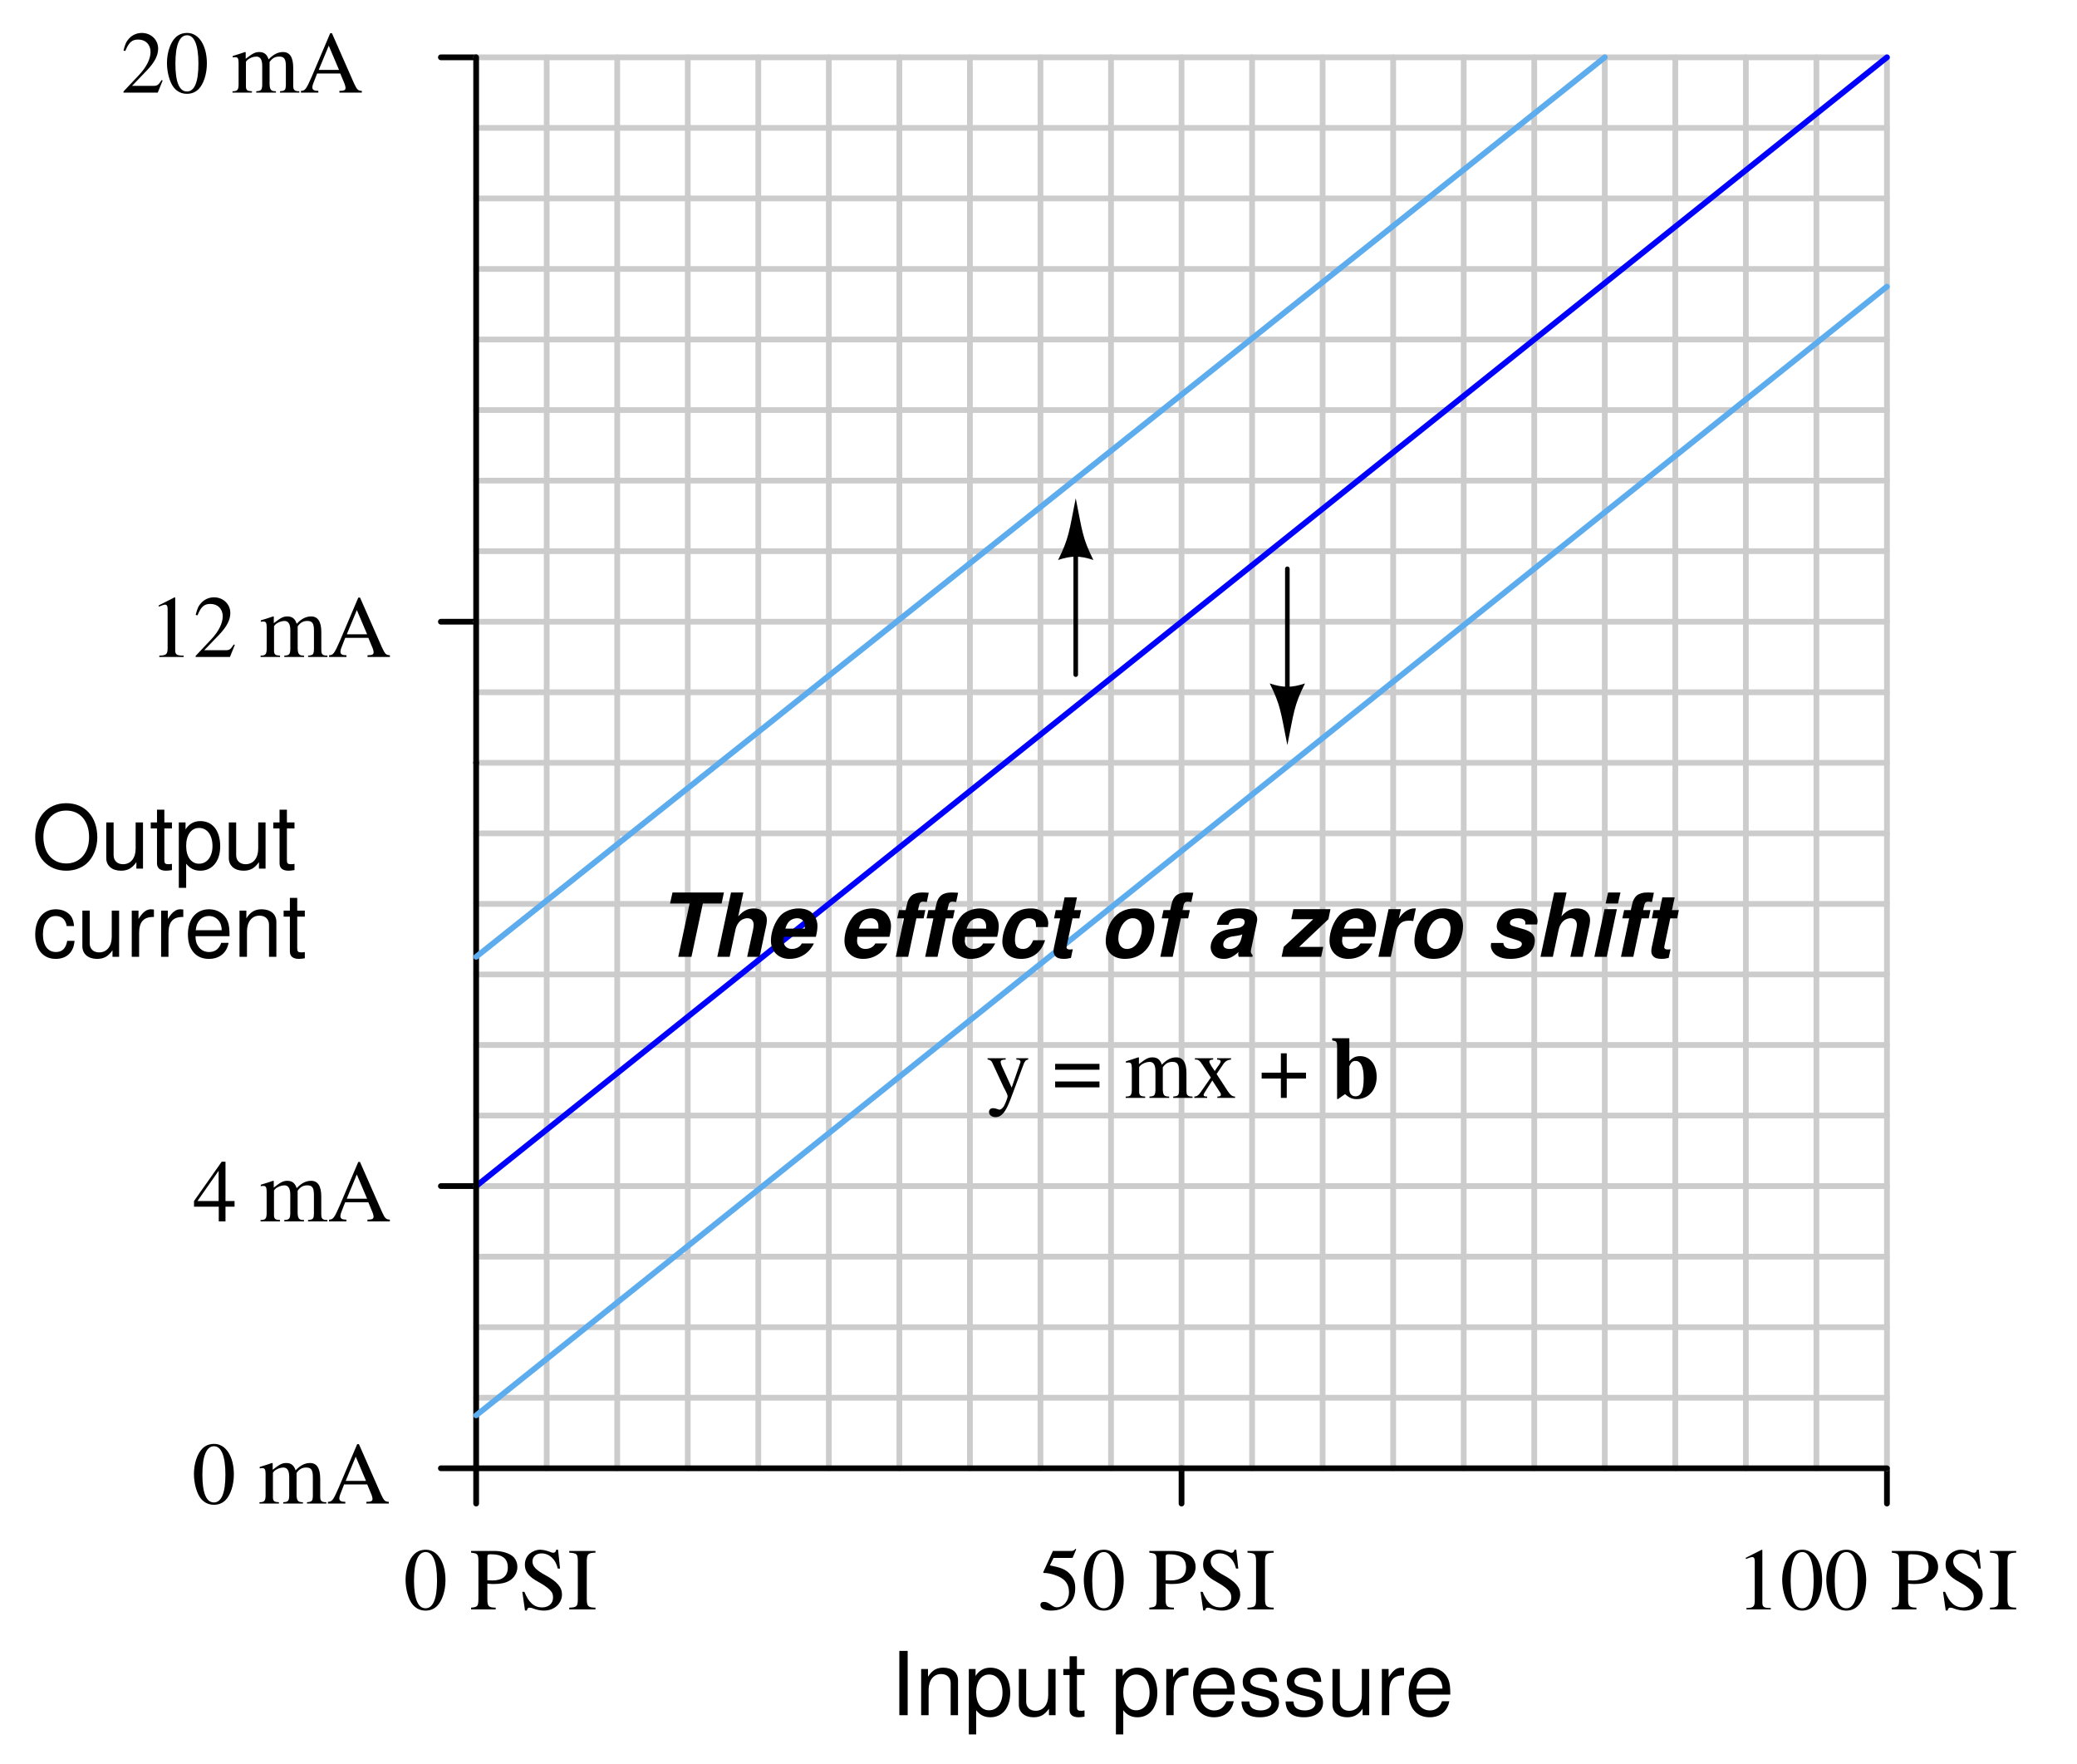 <?xml version="1.0" encoding="UTF-8"?>
<svg xmlns="http://www.w3.org/2000/svg" xmlns:xlink="http://www.w3.org/1999/xlink" viewBox="0 0 264.999 224.999" version="1.2">
<defs>
<g>
<symbol overflow="visible" id="glyph0-0">
<path style="stroke:none;" d=""/>
</symbol>
<symbol overflow="visible" id="glyph0-1">
<path style="stroke:none;" d="M 4.375 -8.344 C 2.031 -8.344 0.422 -6.609 0.422 -4.031 C 0.422 -1.469 2.016 0.266 4.391 0.266 C 5.391 0.266 6.266 -0.047 6.938 -0.609 C 7.812 -1.359 8.344 -2.625 8.344 -3.969 C 8.344 -6.609 6.781 -8.344 4.375 -8.344 Z M 4.375 -7.406 C 6.156 -7.406 7.297 -6.078 7.297 -4 C 7.297 -2.016 6.125 -0.656 4.391 -0.656 C 2.625 -0.656 1.469 -2.016 1.469 -4.031 C 1.469 -6.062 2.625 -7.406 4.375 -7.406 Z M 4.375 -7.406 "/>
</symbol>
<symbol overflow="visible" id="glyph0-2">
<path style="stroke:none;" d="M 5.422 0 L 5.422 -5.891 L 4.484 -5.891 L 4.484 -2.547 C 4.484 -1.344 3.859 -0.562 2.875 -0.562 C 2.141 -0.562 1.672 -1.016 1.672 -1.719 L 1.672 -5.891 L 0.734 -5.891 L 0.734 -1.344 C 0.734 -0.375 1.469 0.266 2.609 0.266 C 3.469 0.266 4.031 -0.047 4.578 -0.828 L 4.578 0 Z M 5.422 0 "/>
</symbol>
<symbol overflow="visible" id="glyph0-3">
<path style="stroke:none;" d="M 2.859 -5.891 L 1.891 -5.891 L 1.891 -7.516 L 0.953 -7.516 L 0.953 -5.891 L 0.156 -5.891 L 0.156 -5.125 L 0.953 -5.125 L 0.953 -0.672 C 0.953 -0.062 1.359 0.266 2.094 0.266 C 2.344 0.266 2.547 0.234 2.859 0.188 L 2.859 -0.609 C 2.719 -0.578 2.594 -0.562 2.406 -0.562 C 2 -0.562 1.891 -0.672 1.891 -1.094 L 1.891 -5.125 L 2.859 -5.125 Z M 2.859 -5.891 "/>
</symbol>
<symbol overflow="visible" id="glyph0-4">
<path style="stroke:none;" d="M 0.609 2.453 L 1.547 2.453 L 1.547 -0.625 C 2.047 -0.016 2.594 0.266 3.359 0.266 C 4.891 0.266 5.891 -0.969 5.891 -2.844 C 5.891 -4.828 4.922 -6.062 3.359 -6.062 C 2.547 -6.062 1.906 -5.703 1.469 -5 L 1.469 -5.891 L 0.609 -5.891 Z M 3.188 -5.188 C 4.234 -5.188 4.906 -4.281 4.906 -2.875 C 4.906 -1.531 4.219 -0.625 3.188 -0.625 C 2.188 -0.625 1.547 -1.516 1.547 -2.906 C 1.547 -4.281 2.188 -5.188 3.188 -5.188 Z M 3.188 -5.188 "/>
</symbol>
<symbol overflow="visible" id="glyph0-5">
<path style="stroke:none;" d="M 2.188 -8.203 L 1.125 -8.203 L 1.125 0 L 2.188 0 Z M 2.188 -8.203 "/>
</symbol>
<symbol overflow="visible" id="glyph0-6">
<path style="stroke:none;" d="M 0.781 -5.891 L 0.781 0 L 1.734 0 L 1.734 -3.25 C 1.734 -4.453 2.359 -5.25 3.328 -5.25 C 4.078 -5.25 4.547 -4.797 4.547 -4.078 L 4.547 0 L 5.484 0 L 5.484 -4.453 C 5.484 -5.438 4.75 -6.062 3.609 -6.062 C 2.734 -6.062 2.172 -5.719 1.656 -4.906 L 1.656 -5.891 Z M 0.781 -5.891 "/>
</symbol>
<symbol overflow="visible" id="glyph0-7">
<path style="stroke:none;" d=""/>
</symbol>
<symbol overflow="visible" id="glyph0-8">
<path style="stroke:none;" d="M 0.781 -5.891 L 0.781 0 L 1.719 0 L 1.719 -3.062 C 1.734 -4.484 2.312 -5.109 3.609 -5.078 L 3.609 -6.031 C 3.453 -6.047 3.359 -6.062 3.25 -6.062 C 2.641 -6.062 2.188 -5.703 1.641 -4.828 L 1.641 -5.891 Z M 0.781 -5.891 "/>
</symbol>
<symbol overflow="visible" id="glyph0-9">
<path style="stroke:none;" d="M 5.766 -2.625 C 5.766 -3.531 5.703 -4.078 5.531 -4.516 C 5.156 -5.484 4.25 -6.062 3.156 -6.062 C 1.5 -6.062 0.453 -4.812 0.453 -2.875 C 0.453 -0.922 1.469 0.266 3.125 0.266 C 4.484 0.266 5.406 -0.5 5.641 -1.781 L 4.703 -1.781 C 4.438 -1.016 3.922 -0.609 3.156 -0.609 C 2.562 -0.609 2.062 -0.875 1.75 -1.375 C 1.516 -1.703 1.438 -2.047 1.422 -2.625 Z M 1.453 -3.391 C 1.531 -4.484 2.188 -5.203 3.141 -5.203 C 4.094 -5.203 4.766 -4.453 4.766 -3.391 Z M 1.453 -3.391 "/>
</symbol>
<symbol overflow="visible" id="glyph0-10">
<path style="stroke:none;" d="M 4.922 -4.25 C 4.922 -5.406 4.156 -6.062 2.797 -6.062 C 1.422 -6.062 0.531 -5.359 0.531 -4.266 C 0.531 -3.344 1 -2.906 2.391 -2.562 L 3.281 -2.344 C 3.922 -2.188 4.188 -1.953 4.188 -1.547 C 4.188 -0.984 3.641 -0.609 2.812 -0.609 C 2.312 -0.609 1.875 -0.75 1.641 -1 C 1.5 -1.172 1.422 -1.344 1.375 -1.75 L 0.375 -1.75 C 0.422 -0.391 1.188 0.266 2.734 0.266 C 4.219 0.266 5.156 -0.469 5.156 -1.609 C 5.156 -2.484 4.672 -2.969 3.5 -3.25 L 2.594 -3.469 C 1.828 -3.641 1.5 -3.891 1.5 -4.312 C 1.5 -4.859 1.984 -5.203 2.75 -5.203 C 3.516 -5.203 3.922 -4.875 3.938 -4.25 Z M 4.922 -4.25 "/>
</symbol>
<symbol overflow="visible" id="glyph0-11">
<path style="stroke:none;" d="M 5.297 -3.922 C 5.25 -4.484 5.125 -4.859 4.906 -5.188 C 4.5 -5.734 3.797 -6.062 2.969 -6.062 C 1.375 -6.062 0.344 -4.797 0.344 -2.844 C 0.344 -0.938 1.359 0.266 2.953 0.266 C 4.359 0.266 5.25 -0.578 5.359 -2.031 L 4.422 -2.031 C 4.266 -1.078 3.781 -0.609 2.984 -0.609 C 1.953 -0.609 1.328 -1.453 1.328 -2.844 C 1.328 -4.312 1.938 -5.203 2.953 -5.203 C 3.75 -5.203 4.234 -4.734 4.359 -3.922 Z M 5.297 -3.922 "/>
</symbol>
<symbol overflow="visible" id="glyph1-0">
<path style="stroke:none;" d=""/>
</symbol>
<symbol overflow="visible" id="glyph1-1">
<path style="stroke:none;" d="M 2.859 -7.609 C 2.234 -7.609 1.766 -7.422 1.344 -7.016 C 0.703 -6.391 0.266 -5.094 0.266 -3.781 C 0.266 -2.547 0.641 -1.234 1.172 -0.609 C 1.594 -0.109 2.156 0.156 2.812 0.156 C 3.391 0.156 3.875 -0.031 4.281 -0.422 C 4.922 -1.047 5.359 -2.344 5.359 -3.719 C 5.359 -6.016 4.328 -7.609 2.859 -7.609 Z M 2.828 -7.312 C 3.766 -7.312 4.281 -6.047 4.281 -3.688 C 4.281 -1.344 3.781 -0.141 2.812 -0.141 C 1.844 -0.141 1.344 -1.344 1.344 -3.672 C 1.344 -6.078 1.859 -7.312 2.828 -7.312 Z M 2.828 -7.312 "/>
</symbol>
<symbol overflow="visible" id="glyph1-2">
<path style="stroke:none;" d=""/>
</symbol>
<symbol overflow="visible" id="glyph1-3">
<path style="stroke:none;" d="M 0.188 -7.234 C 1.016 -7.141 1.109 -7.047 1.125 -6.219 L 1.125 -1.344 C 1.109 -0.391 1.031 -0.297 0.188 -0.219 L 0.188 0 L 3.328 0 L 3.328 -0.219 C 2.438 -0.234 2.281 -0.391 2.266 -1.219 L 2.266 -3.281 C 2.562 -3.25 2.75 -3.234 3.047 -3.234 C 3.938 -3.234 4.531 -3.359 5.016 -3.625 C 5.688 -3.984 6.094 -4.672 6.094 -5.406 C 6.094 -5.891 5.938 -6.312 5.641 -6.641 C 5.188 -7.125 4.203 -7.453 3.156 -7.453 L 0.188 -7.453 Z M 2.266 -6.656 C 2.266 -6.953 2.344 -7.031 2.656 -7.031 C 4.172 -7.031 4.875 -6.5 4.875 -5.344 C 4.875 -4.25 4.203 -3.688 2.906 -3.688 C 2.688 -3.688 2.531 -3.703 2.266 -3.719 Z M 2.266 -6.656 "/>
</symbol>
<symbol overflow="visible" id="glyph1-4">
<path style="stroke:none;" d="M 5.031 -7.609 L 4.797 -7.609 C 4.75 -7.359 4.625 -7.219 4.438 -7.219 C 4.312 -7.219 4.125 -7.266 3.938 -7.359 C 3.516 -7.516 3.109 -7.609 2.734 -7.609 C 2.266 -7.609 1.766 -7.406 1.391 -7.094 C 1 -6.734 0.797 -6.266 0.797 -5.688 C 0.797 -4.781 1.297 -4.156 2.547 -3.484 C 3.359 -3.047 3.953 -2.594 4.234 -2.172 C 4.328 -2.031 4.391 -1.781 4.391 -1.5 C 4.391 -0.766 3.828 -0.25 3 -0.25 C 1.984 -0.25 1.297 -0.859 0.734 -2.234 L 0.469 -2.234 L 0.812 0.141 L 1.062 0.141 C 1.062 -0.062 1.203 -0.219 1.375 -0.219 C 1.5 -0.219 1.688 -0.188 1.906 -0.094 C 2.328 0.062 2.797 0.156 3.234 0.156 C 4.531 0.156 5.531 -0.734 5.531 -1.906 C 5.531 -2.828 4.906 -3.547 3.422 -4.359 C 2.234 -5 1.766 -5.484 1.766 -6.109 C 1.766 -6.734 2.234 -7.141 2.938 -7.141 C 3.438 -7.141 3.922 -6.938 4.312 -6.531 C 4.656 -6.172 4.812 -5.875 5 -5.203 L 5.281 -5.203 Z M 5.031 -7.609 "/>
</symbol>
<symbol overflow="visible" id="glyph1-5">
<path style="stroke:none;" d="M 0.203 0 L 3.547 0 L 3.547 -0.219 C 2.625 -0.234 2.469 -0.391 2.438 -1.219 L 2.438 -6.219 C 2.469 -7.062 2.609 -7.203 3.547 -7.234 L 3.547 -7.453 L 0.203 -7.453 L 0.203 -7.234 C 1.156 -7.172 1.281 -7.062 1.297 -6.219 L 1.297 -1.219 C 1.281 -0.375 1.141 -0.25 0.203 -0.219 Z M 0.203 0 "/>
</symbol>
<symbol overflow="visible" id="glyph1-6">
<path style="stroke:none;" d="M 2.031 -6.562 L 4.234 -6.562 C 4.438 -6.562 4.469 -6.562 4.5 -6.656 L 4.922 -7.656 L 4.828 -7.734 C 4.656 -7.516 4.562 -7.453 4.312 -7.453 L 1.953 -7.453 L 0.734 -4.781 C 0.719 -4.766 0.719 -4.75 0.719 -4.719 C 0.719 -4.656 0.766 -4.641 0.859 -4.641 C 1.219 -4.641 1.656 -4.562 2.125 -4.406 C 3.422 -4 4 -3.312 4 -2.188 C 4 -1.109 3.328 -0.266 2.438 -0.266 C 2.219 -0.266 2.031 -0.344 1.703 -0.578 C 1.344 -0.859 1.094 -0.953 0.828 -0.953 C 0.516 -0.953 0.359 -0.828 0.359 -0.547 C 0.359 -0.109 0.875 0.156 1.734 0.156 C 2.672 0.156 3.469 -0.141 4.047 -0.719 C 4.562 -1.219 4.797 -1.875 4.797 -2.719 C 4.797 -3.531 4.578 -4.047 4.031 -4.609 C 3.531 -5.109 2.891 -5.359 1.562 -5.609 Z M 2.031 -6.562 "/>
</symbol>
<symbol overflow="visible" id="glyph1-7">
<path style="stroke:none;" d="M 1.328 0 L 4.438 0 L 4.438 -0.172 C 3.562 -0.172 3.375 -0.297 3.359 -0.828 L 3.359 -7.578 L 3.281 -7.609 L 1.25 -6.578 L 1.25 -6.422 C 1.688 -6.594 1.953 -6.672 2.062 -6.672 C 2.297 -6.672 2.391 -6.5 2.391 -6.141 L 2.391 -1.047 C 2.375 -0.344 2.188 -0.188 1.328 -0.172 Z M 1.328 0 "/>
</symbol>
<symbol overflow="visible" id="glyph1-8">
<path style="stroke:none;" d="M 5.312 -2.594 L 4.156 -2.594 L 4.156 -7.609 L 3.672 -7.609 L 0.141 -2.594 L 0.141 -1.875 L 3.297 -1.875 L 3.297 0 L 4.156 0 L 4.156 -1.875 L 5.312 -1.875 Z M 3.281 -2.594 L 0.578 -2.594 L 3.281 -6.453 Z M 3.281 -2.594 "/>
</symbol>
<symbol overflow="visible" id="glyph1-9">
<path style="stroke:none;" d="M 0.188 0 L 2.672 0 L 2.672 -0.172 C 2.109 -0.188 1.922 -0.297 1.906 -0.75 L 1.906 -3.922 C 1.906 -3.953 2 -4.062 2.078 -4.141 C 2.359 -4.406 2.844 -4.594 3.234 -4.594 C 3.734 -4.594 3.984 -4.203 3.984 -3.406 L 3.984 -0.969 C 3.953 -0.328 3.844 -0.203 3.219 -0.172 L 3.219 0 L 5.734 0 L 5.734 -0.172 C 5.109 -0.172 4.953 -0.344 4.922 -1.062 L 4.922 -3.906 C 5.266 -4.391 5.625 -4.594 6.156 -4.594 C 6.797 -4.594 7 -4.281 7 -3.359 L 7 -0.984 C 6.969 -0.312 6.906 -0.234 6.25 -0.172 L 6.25 0 L 8.719 0 L 8.719 -0.172 L 8.422 -0.188 C 8.062 -0.25 7.938 -0.422 7.938 -0.859 L 7.938 -3.172 C 7.938 -4.5 7.5 -5.172 6.641 -5.172 C 5.984 -5.172 5.406 -4.875 4.797 -4.234 C 4.594 -4.875 4.219 -5.172 3.609 -5.172 C 3.109 -5.172 2.797 -5.031 1.875 -4.312 L 1.875 -5.156 L 1.781 -5.172 C 1.188 -4.969 0.812 -4.844 0.219 -4.672 L 0.219 -4.484 C 0.344 -4.516 0.453 -4.516 0.578 -4.516 C 0.859 -4.516 0.969 -4.344 0.969 -3.797 L 0.969 -0.953 C 0.938 -0.328 0.797 -0.172 0.188 -0.172 Z M 0.188 0 "/>
</symbol>
<symbol overflow="visible" id="glyph1-10">
<path style="stroke:none;" d="M 7.938 -0.219 C 7.438 -0.25 7.328 -0.359 6.938 -1.188 L 4.125 -7.578 L 3.906 -7.578 L 1.562 -2.062 C 0.844 -0.422 0.703 -0.234 0.172 -0.219 L 0.172 0 L 2.391 0 L 2.391 -0.219 C 1.859 -0.219 1.625 -0.344 1.625 -0.672 C 1.625 -0.812 1.672 -0.969 1.719 -1.109 L 2.234 -2.438 L 5.188 -2.438 L 5.641 -1.344 C 5.781 -1.047 5.859 -0.75 5.859 -0.594 C 5.859 -0.312 5.672 -0.219 5.078 -0.219 L 5.078 0 L 7.938 0 Z M 2.438 -2.891 L 3.719 -5.984 L 5.031 -2.891 Z M 2.438 -2.891 "/>
</symbol>
<symbol overflow="visible" id="glyph1-11">
<path style="stroke:none;" d="M 5.344 -1.547 L 5.203 -1.594 C 4.781 -0.938 4.656 -0.859 4.125 -0.859 L 1.438 -0.859 L 3.328 -2.828 C 4.328 -3.875 4.766 -4.734 4.766 -5.609 C 4.766 -6.734 3.859 -7.609 2.688 -7.609 C 2.062 -7.609 1.484 -7.359 1.062 -6.906 C 0.703 -6.531 0.547 -6.172 0.344 -5.359 L 0.578 -5.312 C 1.031 -6.406 1.422 -6.766 2.219 -6.766 C 3.172 -6.766 3.797 -6.125 3.797 -5.188 C 3.797 -4.297 3.281 -3.266 2.344 -2.266 L 0.344 -0.141 L 0.344 0 L 4.719 0 Z M 5.344 -1.547 "/>
</symbol>
<symbol overflow="visible" id="glyph1-12">
<path style="stroke:none;" d="M 5.344 -5.062 L 3.828 -5.062 L 3.828 -4.891 C 4.188 -4.891 4.359 -4.797 4.359 -4.609 C 4.359 -4.562 4.359 -4.5 4.312 -4.422 L 3.234 -1.312 L 1.938 -4.156 C 1.875 -4.312 1.828 -4.484 1.828 -4.594 C 1.828 -4.797 1.984 -4.875 2.469 -4.891 L 2.469 -5.062 L 0.156 -5.062 L 0.156 -4.906 C 0.453 -4.859 0.641 -4.734 0.734 -4.547 L 2.016 -1.781 C 2.156 -1.469 2.156 -1.469 2.219 -1.344 C 2.531 -0.781 2.719 -0.375 2.719 -0.203 C 2.719 -0.016 2.453 0.656 2.266 1.016 C 2.094 1.297 1.859 1.5 1.703 1.5 C 1.625 1.5 1.531 1.484 1.406 1.422 C 1.203 1.344 1 1.312 0.828 1.312 C 0.547 1.312 0.344 1.516 0.344 1.797 C 0.344 2.172 0.688 2.453 1.172 2.453 C 1.938 2.453 2.453 1.828 3.078 0.203 L 4.797 -4.391 C 4.953 -4.75 5.078 -4.859 5.344 -4.891 Z M 5.344 -5.062 "/>
</symbol>
<symbol overflow="visible" id="glyph1-13">
<path style="stroke:none;" d="M 6 -4.344 L 0.344 -4.344 L 0.344 -3.594 L 6 -3.594 Z M 6 -2.094 L 0.344 -2.094 L 0.344 -1.344 L 6 -1.344 Z M 6 -2.094 "/>
</symbol>
<symbol overflow="visible" id="glyph1-14">
<path style="stroke:none;" d="M 3.125 0 L 5.391 0 L 5.391 -0.172 C 5.047 -0.172 4.812 -0.344 4.469 -0.844 L 3.031 -3.047 L 3.953 -4.406 C 4.172 -4.703 4.5 -4.875 4.875 -4.891 L 4.875 -5.062 L 3.094 -5.062 L 3.094 -4.891 C 3.438 -4.875 3.547 -4.797 3.547 -4.641 C 3.547 -4.516 3.406 -4.266 3.125 -3.922 C 3.078 -3.844 2.938 -3.641 2.797 -3.422 L 2.703 -3.562 C 2.531 -3.812 2.438 -3.953 2.406 -4 C 2.188 -4.359 2.109 -4.531 2.109 -4.641 C 2.109 -4.812 2.266 -4.875 2.594 -4.891 L 2.594 -5.062 L 0.266 -5.062 L 0.266 -4.891 L 0.375 -4.891 C 0.703 -4.891 0.891 -4.75 1.234 -4.219 L 2.297 -2.594 L 1.016 -0.75 C 0.672 -0.281 0.562 -0.203 0.188 -0.172 L 0.188 0 L 1.828 0 L 1.828 -0.172 C 1.5 -0.172 1.375 -0.219 1.375 -0.375 C 1.375 -0.453 1.438 -0.594 1.594 -0.828 L 2.484 -2.219 L 3.516 -0.641 C 3.562 -0.578 3.578 -0.516 3.578 -0.438 C 3.578 -0.234 3.5 -0.188 3.125 -0.172 Z M 3.125 0 "/>
</symbol>
<symbol overflow="visible" id="glyph1-15">
<path style="stroke:none;" d="M 2.797 -3.219 L 0.344 -3.219 L 0.344 -2.469 L 2.797 -2.469 L 2.797 0 L 3.547 0 L 3.547 -2.469 L 6 -2.469 L 6 -3.219 L 3.547 -3.219 L 3.547 -5.688 L 2.797 -5.688 Z M 2.797 -3.219 "/>
</symbol>
<symbol overflow="visible" id="glyph2-0">
<path style="stroke:none;" d=""/>
</symbol>
<symbol overflow="visible" id="glyph2-1">
<path style="stroke:none;" d="M 0.188 -7.328 C 0.703 -7.25 0.797 -7.141 0.812 -6.688 L 0.812 0.141 L 0.938 0.141 L 1.828 -0.484 C 2.344 -0.016 2.75 0.156 3.312 0.156 C 4.812 0.156 5.859 -1 5.859 -2.688 C 5.859 -4.25 5 -5.328 3.75 -5.328 C 3.188 -5.328 2.797 -5.141 2.375 -4.688 L 2.375 -7.609 L 0.188 -7.609 Z M 2.375 -4.047 C 2.578 -4.531 2.797 -4.719 3.156 -4.719 C 3.859 -4.719 4.203 -3.969 4.203 -2.484 C 4.203 -0.922 3.875 -0.203 3.156 -0.203 C 2.672 -0.203 2.375 -0.547 2.375 -1.094 Z M 2.375 -4.047 "/>
</symbol>
<symbol overflow="visible" id="glyph3-0">
<path style="stroke:none;" d=""/>
</symbol>
<symbol overflow="visible" id="glyph3-1">
<path style="stroke:none;" d="M 5.781 -6.797 L 8.172 -6.797 L 8.469 -8.203 L 1.906 -8.203 L 1.594 -6.797 L 4.094 -6.797 L 2.641 0 L 4.328 0 Z M 5.781 -6.797 "/>
</symbol>
<symbol overflow="visible" id="glyph3-2">
<path style="stroke:none;" d="M 2.5 -8.203 L 0.75 0 L 2.328 0 L 3.062 -3.422 C 3.203 -4.141 3.641 -4.688 4.156 -4.844 C 4.297 -4.891 4.438 -4.922 4.578 -4.922 C 5.109 -4.922 5.391 -4.609 5.391 -4.062 C 5.391 -3.922 5.359 -3.766 5.328 -3.516 L 4.562 0 L 6.141 0 L 7.016 -4.078 C 7.047 -4.281 7.078 -4.484 7.078 -4.688 C 7.078 -5.578 6.422 -6.172 5.438 -6.172 C 4.641 -6.172 4.031 -5.859 3.422 -5.156 L 4.078 -8.203 Z M 2.5 -8.203 "/>
</symbol>
<symbol overflow="visible" id="glyph3-3">
<path style="stroke:none;" d="M 6.453 -2.547 C 6.578 -3.047 6.656 -3.516 6.656 -3.953 C 6.656 -4.719 6.234 -5.5 5.641 -5.844 C 5.266 -6.062 4.797 -6.172 4.266 -6.172 C 3.391 -6.172 2.484 -5.828 1.953 -5.281 C 1.234 -4.516 0.719 -3.203 0.719 -2.062 C 0.719 -0.688 1.672 0.266 3.094 0.266 C 4.453 0.266 5.594 -0.453 6.203 -1.703 L 4.656 -1.703 C 4.484 -1.359 4.156 -1.125 3.719 -1.031 C 3.594 -1.016 3.5 -1 3.391 -1 C 2.828 -1 2.406 -1.344 2.344 -1.844 C 2.328 -1.906 2.328 -1.969 2.328 -2.031 C 2.328 -2.156 2.344 -2.266 2.359 -2.547 Z M 5.047 -3.594 L 2.562 -3.594 C 2.766 -4.297 3.062 -4.656 3.594 -4.844 C 3.75 -4.891 3.906 -4.922 4.062 -4.922 C 4.656 -4.922 5.047 -4.531 5.047 -3.922 Z M 5.047 -3.594 "/>
</symbol>
<symbol overflow="visible" id="glyph3-4">
<path style="stroke:none;" d=""/>
</symbol>
<symbol overflow="visible" id="glyph3-5">
<path style="stroke:none;" d="M 4.781 -5.953 L 3.844 -5.953 L 3.984 -6.547 C 4.031 -6.797 4.125 -6.938 4.281 -7 C 4.359 -7.016 4.422 -7.031 4.5 -7.031 C 4.609 -7.031 4.688 -7.016 4.969 -6.984 L 5.219 -8.172 C 4.688 -8.203 4.578 -8.203 4.359 -8.203 C 3.25 -8.203 2.656 -7.734 2.438 -6.688 L 2.266 -5.953 L 1.422 -5.953 L 1.188 -4.906 L 2.062 -4.906 L 1.016 0 L 2.594 0 L 3.641 -4.906 L 4.562 -4.906 Z M 4.781 -5.953 "/>
</symbol>
<symbol overflow="visible" id="glyph3-6">
<path style="stroke:none;" d="M 6.672 -3.797 C 6.703 -4.078 6.719 -4.172 6.719 -4.281 C 6.719 -5.031 6.203 -5.766 5.484 -6.016 C 5.203 -6.125 4.859 -6.172 4.484 -6.172 C 3.422 -6.172 2.594 -5.828 2 -5.109 C 1.344 -4.312 0.859 -3 0.859 -1.938 C 0.859 -1.375 1.062 -0.828 1.422 -0.422 C 1.828 0.031 2.453 0.266 3.281 0.266 C 4.734 0.266 5.844 -0.594 6.312 -2.109 L 4.797 -2.109 C 4.453 -1.312 4.078 -1 3.469 -1 C 3.109 -1 2.766 -1.156 2.641 -1.375 C 2.531 -1.578 2.469 -1.844 2.469 -2.156 C 2.469 -2.672 2.562 -3.141 2.75 -3.641 C 2.984 -4.266 3.281 -4.641 3.672 -4.797 C 3.844 -4.875 4.031 -4.922 4.234 -4.922 C 4.609 -4.922 4.891 -4.781 5.047 -4.547 C 5.125 -4.375 5.156 -4.234 5.156 -3.797 Z M 6.672 -3.797 "/>
</symbol>
<symbol overflow="visible" id="glyph3-7">
<path style="stroke:none;" d="M 4.656 -5.953 L 3.781 -5.953 L 4.125 -7.578 L 2.547 -7.578 L 2.203 -5.953 L 1.422 -5.953 L 1.203 -4.906 L 1.984 -4.906 L 1.188 -1.172 C 1.156 -1.016 1.141 -0.859 1.141 -0.703 C 1.141 -0.266 1.406 0.078 1.828 0.188 C 2.016 0.234 2.203 0.266 2.406 0.266 C 2.781 0.266 3.047 0.219 3.359 0.141 L 3.594 -0.969 C 3.438 -0.938 3.344 -0.938 3.219 -0.938 C 2.984 -0.938 2.844 -1 2.797 -1.141 C 2.797 -1.172 2.797 -1.188 2.797 -1.219 C 2.797 -1.266 2.812 -1.406 2.859 -1.594 L 3.562 -4.906 L 4.438 -4.906 Z M 4.656 -5.953 "/>
</symbol>
<symbol overflow="visible" id="glyph3-8">
<path style="stroke:none;" d="M 4.641 -6.172 C 3.469 -6.172 2.469 -5.688 1.812 -4.797 C 1.266 -4.078 0.922 -2.953 0.922 -1.984 C 0.922 -0.625 1.875 0.266 3.359 0.266 C 4.578 0.266 5.562 -0.219 6.25 -1.125 C 6.781 -1.828 7.125 -2.953 7.125 -3.922 C 7.125 -4.875 6.688 -5.609 5.891 -5.938 C 5.5 -6.094 5.125 -6.172 4.641 -6.172 Z M 4.406 -4.922 C 4.812 -4.922 5.203 -4.688 5.375 -4.344 C 5.484 -4.125 5.531 -3.875 5.531 -3.594 C 5.531 -2.547 5.016 -1.531 4.297 -1.156 C 4.094 -1.062 3.875 -1 3.641 -1 C 2.969 -1 2.531 -1.5 2.531 -2.312 C 2.531 -3.375 3.031 -4.375 3.75 -4.766 C 3.969 -4.875 4.156 -4.922 4.406 -4.922 Z M 4.406 -4.922 "/>
</symbol>
<symbol overflow="visible" id="glyph3-9">
<path style="stroke:none;" d="M 5.922 -0.188 C 5.828 -0.312 5.781 -0.375 5.734 -0.469 C 5.703 -0.547 5.688 -0.625 5.688 -0.703 C 5.688 -0.766 5.703 -0.844 5.719 -0.938 L 6.438 -4.312 C 6.484 -4.516 6.5 -4.688 6.5 -4.812 C 6.5 -5.438 6 -5.953 5.25 -6.094 C 4.969 -6.156 4.672 -6.172 4.344 -6.172 C 2.578 -6.172 1.672 -5.531 1.344 -4.078 L 2.828 -4.078 C 3 -4.594 3.234 -4.812 3.734 -4.891 C 3.844 -4.906 3.969 -4.922 4.078 -4.922 C 4.531 -4.922 4.766 -4.844 4.859 -4.641 C 4.891 -4.578 4.906 -4.516 4.906 -4.438 C 4.906 -4.203 4.75 -3.953 4.516 -3.844 C 4.297 -3.719 4.297 -3.719 3.484 -3.594 L 2.828 -3.5 C 2.297 -3.406 1.875 -3.25 1.531 -3 C 0.938 -2.578 0.562 -1.891 0.562 -1.219 C 0.562 -0.625 0.938 -0.062 1.484 0.141 C 1.703 0.219 1.969 0.266 2.25 0.266 C 2.891 0.266 3.438 0.016 4.125 -0.609 C 4.078 -0.438 4.078 -0.375 4.078 -0.297 C 4.078 -0.188 4.109 -0.125 4.156 0 L 5.891 0 Z M 4.5 -2.438 C 4.297 -1.516 3.75 -1 3 -1 C 2.453 -1 2.172 -1.188 2.172 -1.562 C 2.172 -2.094 2.594 -2.469 3.312 -2.594 L 3.875 -2.672 C 4.406 -2.766 4.406 -2.766 4.594 -2.875 Z M 4.5 -2.438 "/>
</symbol>
<symbol overflow="visible" id="glyph3-10">
<path style="stroke:none;" d="M 6.469 -6.078 L 1.734 -6.078 L 1.469 -4.797 L 4.266 -4.797 L 0.5 -1.266 L 0.234 0 L 5.281 0 L 5.547 -1.266 L 2.469 -1.266 L 6.203 -4.797 Z M 6.469 -6.078 "/>
</symbol>
<symbol overflow="visible" id="glyph3-11">
<path style="stroke:none;" d="M 2 -6.078 L 0.703 0 L 2.281 0 L 2.969 -3.234 C 3.109 -3.906 3.516 -4.406 4.047 -4.547 C 4.234 -4.594 4.438 -4.609 4.672 -4.609 C 4.844 -4.609 4.938 -4.594 5.141 -4.562 L 5.484 -6.172 C 5.391 -6.172 5.359 -6.172 5.281 -6.172 C 4.562 -6.172 3.844 -5.703 3.312 -4.875 L 3.578 -6.078 Z M 2 -6.078 "/>
</symbol>
<symbol overflow="visible" id="glyph3-12">
<path style="stroke:none;" d="M 6.562 -4.125 C 6.609 -4.312 6.625 -4.406 6.625 -4.547 C 6.625 -5.562 5.766 -6.172 4.359 -6.172 C 3.469 -6.172 2.719 -5.938 2.234 -5.516 C 1.75 -5.078 1.422 -4.438 1.422 -3.875 C 1.422 -3.234 1.891 -2.812 2.875 -2.484 L 3.766 -2.203 C 4.484 -1.984 4.625 -1.875 4.625 -1.625 C 4.625 -1.344 4.359 -1.125 3.922 -1.047 C 3.766 -1.016 3.609 -1 3.453 -1 C 2.703 -1 2.297 -1.266 2.266 -1.766 L 0.719 -1.766 C 0.703 -1.703 0.703 -1.656 0.688 -1.625 C 0.672 -1.547 0.672 -1.5 0.672 -1.422 C 0.672 -0.922 1 -0.391 1.5 -0.109 C 1.938 0.141 2.469 0.266 3.156 0.266 C 5.078 0.266 6.281 -0.656 6.281 -2.109 C 6.281 -2.781 5.844 -3.219 4.922 -3.5 L 3.844 -3.812 C 3.359 -3.953 3.188 -4.031 3.125 -4.203 C 3.109 -4.234 3.109 -4.281 3.109 -4.312 C 3.109 -4.594 3.312 -4.797 3.672 -4.875 C 3.812 -4.906 3.953 -4.922 4.094 -4.922 C 4.719 -4.922 5.078 -4.703 5.078 -4.328 C 5.078 -4.266 5.078 -4.219 5.047 -4.125 Z M 6.562 -4.125 "/>
</symbol>
<symbol overflow="visible" id="glyph3-13">
<path style="stroke:none;" d="M 3.625 -6.078 L 2.047 -6.078 L 0.75 0 L 2.328 0 Z M 4.078 -8.203 L 2.5 -8.203 L 2.188 -6.797 L 3.766 -6.797 Z M 4.078 -8.203 "/>
</symbol>
</g>
</defs>
<g id="surface1">
<g style="fill:rgb(0%,0%,0%);fill-opacity:1;">
  <use xlink:href="#glyph0-1" x="4.07" y="110.811"/>
  <use xlink:href="#glyph0-2" x="12.823" y="110.811"/>
  <use xlink:href="#glyph0-3" x="19.078" y="110.811"/>
  <use xlink:href="#glyph0-4" x="22.205" y="110.811"/>
  <use xlink:href="#glyph0-2" x="28.46" y="110.811"/>
  <use xlink:href="#glyph0-3" x="34.715" y="110.811"/>
</g>
<path style="fill:none;stroke-width:7.312;stroke-linecap:round;stroke-linejoin:bevel;stroke:rgb(0%,0%,0%);stroke-opacity:1;stroke-miterlimit:6;" d="M 602.5 326.865 L 602.5 371.865 " transform="matrix(0.1,0,0,-0.1,0.5,224.499)"/>
<path style="fill:none;stroke-width:7.312;stroke-linecap:round;stroke-linejoin:bevel;stroke:rgb(0%,0%,0%);stroke-opacity:1;stroke-miterlimit:6;" d="M 2402.5 326.865 L 2402.5 371.865 " transform="matrix(0.1,0,0,-0.1,0.5,224.499)"/>
<path style="fill:none;stroke-width:7.312;stroke-linecap:round;stroke-linejoin:bevel;stroke:rgb(0%,0%,0%);stroke-opacity:1;stroke-miterlimit:6;" d="M 557.5 371.865 L 602.5 371.865 " transform="matrix(0.1,0,0,-0.1,0.5,224.499)"/>
<path style="fill:none;stroke-width:7.312;stroke-linecap:round;stroke-linejoin:bevel;stroke:rgb(0%,0%,0%);stroke-opacity:1;stroke-miterlimit:6;" d="M 1502.5 326.865 L 1502.5 371.865 " transform="matrix(0.1,0,0,-0.1,0.5,224.499)"/>
<path style="fill:none;stroke-width:7.312;stroke-linecap:round;stroke-linejoin:bevel;stroke:rgb(0%,0%,0%);stroke-opacity:1;stroke-miterlimit:6;" d="M 557.5 2171.865 L 602.5 2171.865 " transform="matrix(0.1,0,0,-0.1,0.5,224.499)"/>
<g style="fill:rgb(0%,0%,0%);fill-opacity:1;">
  <use xlink:href="#glyph1-1" x="51.478" y="205.311"/>
  <use xlink:href="#glyph1-2" x="57.103" y="205.311"/>
  <use xlink:href="#glyph1-3" x="59.916" y="205.311"/>
  <use xlink:href="#glyph1-4" x="66.171" y="205.311"/>
  <use xlink:href="#glyph1-5" x="72.426" y="205.311"/>
</g>
<g style="fill:rgb(0%,0%,0%);fill-opacity:1;">
  <use xlink:href="#glyph1-6" x="132.387" y="205.311"/>
  <use xlink:href="#glyph1-1" x="138.012" y="205.311"/>
  <use xlink:href="#glyph1-2" x="143.637" y="205.311"/>
  <use xlink:href="#glyph1-3" x="146.45" y="205.311"/>
  <use xlink:href="#glyph1-4" x="152.705" y="205.311"/>
  <use xlink:href="#glyph1-5" x="158.96" y="205.311"/>
</g>
<g style="fill:rgb(0%,0%,0%);fill-opacity:1;">
  <use xlink:href="#glyph1-7" x="221.495" y="205.311"/>
  <use xlink:href="#glyph1-1" x="227.12" y="205.311"/>
  <use xlink:href="#glyph1-1" x="232.745" y="205.311"/>
  <use xlink:href="#glyph1-2" x="238.37" y="205.311"/>
  <use xlink:href="#glyph1-3" x="241.183" y="205.311"/>
  <use xlink:href="#glyph1-4" x="247.438" y="205.311"/>
  <use xlink:href="#glyph1-5" x="253.693" y="205.311"/>
</g>
<path style="fill:none;stroke-width:7.312;stroke-linecap:round;stroke-linejoin:bevel;stroke:rgb(0%,0%,0%);stroke-opacity:1;stroke-miterlimit:6;" d="M 557.5 731.865 L 602.5 731.865 " transform="matrix(0.1,0,0,-0.1,0.5,224.499)"/>
<g style="fill:rgb(0%,0%,0%);fill-opacity:1;">
  <use xlink:href="#glyph1-8" x="24.614" y="155.811"/>
  <use xlink:href="#glyph1-2" x="30.239" y="155.811"/>
  <use xlink:href="#glyph1-9" x="33.052" y="155.811"/>
  <use xlink:href="#glyph1-10" x="41.804" y="155.811"/>
</g>
<g style="fill:rgb(0%,0%,0%);fill-opacity:1;">
  <use xlink:href="#glyph1-1" x="24.478" y="191.811"/>
  <use xlink:href="#glyph1-2" x="30.103" y="191.811"/>
  <use xlink:href="#glyph1-9" x="32.916" y="191.811"/>
  <use xlink:href="#glyph1-10" x="41.668" y="191.811"/>
</g>
<g style="fill:rgb(0%,0%,0%);fill-opacity:1;">
  <use xlink:href="#glyph1-11" x="15.411" y="11.812"/>
  <use xlink:href="#glyph1-1" x="21.036" y="11.812"/>
  <use xlink:href="#glyph1-2" x="26.661" y="11.812"/>
  <use xlink:href="#glyph1-9" x="29.473" y="11.812"/>
  <use xlink:href="#glyph1-10" x="38.226" y="11.812"/>
</g>
<path style="fill:none;stroke-width:7.312;stroke-linecap:round;stroke-linejoin:bevel;stroke:rgb(0%,0%,0%);stroke-opacity:1;stroke-miterlimit:6;" d="M 557.5 1451.865 L 602.5 1451.865 " transform="matrix(0.1,0,0,-0.1,0.5,224.499)"/>
<g style="fill:rgb(0%,0%,0%);fill-opacity:1;">
  <use xlink:href="#glyph1-7" x="18.995" y="83.811"/>
  <use xlink:href="#glyph1-11" x="24.62" y="83.811"/>
  <use xlink:href="#glyph1-2" x="30.245" y="83.811"/>
  <use xlink:href="#glyph1-9" x="33.058" y="83.811"/>
  <use xlink:href="#glyph1-10" x="41.81" y="83.811"/>
</g>
<path style="fill:none;stroke-width:7.312;stroke-linecap:round;stroke-linejoin:bevel;stroke:rgb(80.077%,80.077%,80.077%);stroke-opacity:1;stroke-miterlimit:6;" d="M 692.5 371.865 L 692.5 2171.865 " transform="matrix(0.1,0,0,-0.1,0.5,224.499)"/>
<path style="fill:none;stroke-width:7.312;stroke-linecap:round;stroke-linejoin:bevel;stroke:rgb(80.077%,80.077%,80.077%);stroke-opacity:1;stroke-miterlimit:6;" d="M 782.5 371.865 L 782.5 2171.865 " transform="matrix(0.1,0,0,-0.1,0.5,224.499)"/>
<path style="fill:none;stroke-width:7.312;stroke-linecap:round;stroke-linejoin:bevel;stroke:rgb(80.077%,80.077%,80.077%);stroke-opacity:1;stroke-miterlimit:6;" d="M 872.5 371.865 L 872.5 2171.865 " transform="matrix(0.1,0,0,-0.1,0.5,224.499)"/>
<path style="fill:none;stroke-width:7.312;stroke-linecap:round;stroke-linejoin:bevel;stroke:rgb(80.077%,80.077%,80.077%);stroke-opacity:1;stroke-miterlimit:6;" d="M 962.5 371.865 L 962.5 2171.865 " transform="matrix(0.1,0,0,-0.1,0.5,224.499)"/>
<path style="fill:none;stroke-width:7.312;stroke-linecap:round;stroke-linejoin:bevel;stroke:rgb(80.077%,80.077%,80.077%);stroke-opacity:1;stroke-miterlimit:6;" d="M 1052.5 371.865 L 1052.5 2171.865 " transform="matrix(0.1,0,0,-0.1,0.5,224.499)"/>
<path style="fill:none;stroke-width:7.312;stroke-linecap:round;stroke-linejoin:bevel;stroke:rgb(80.077%,80.077%,80.077%);stroke-opacity:1;stroke-miterlimit:6;" d="M 1142.5 371.865 L 1142.5 2171.865 " transform="matrix(0.1,0,0,-0.1,0.5,224.499)"/>
<path style="fill:none;stroke-width:7.312;stroke-linecap:round;stroke-linejoin:bevel;stroke:rgb(80.077%,80.077%,80.077%);stroke-opacity:1;stroke-miterlimit:6;" d="M 1232.5 371.865 L 1232.5 2171.865 " transform="matrix(0.1,0,0,-0.1,0.5,224.499)"/>
<path style="fill:none;stroke-width:7.312;stroke-linecap:round;stroke-linejoin:bevel;stroke:rgb(80.077%,80.077%,80.077%);stroke-opacity:1;stroke-miterlimit:6;" d="M 1322.5 371.865 L 1322.5 2171.865 " transform="matrix(0.1,0,0,-0.1,0.5,224.499)"/>
<path style="fill:none;stroke-width:7.312;stroke-linecap:round;stroke-linejoin:bevel;stroke:rgb(80.077%,80.077%,80.077%);stroke-opacity:1;stroke-miterlimit:6;" d="M 1412.5 371.865 L 1412.5 2171.865 " transform="matrix(0.1,0,0,-0.1,0.5,224.499)"/>
<path style="fill:none;stroke-width:7.312;stroke-linecap:round;stroke-linejoin:bevel;stroke:rgb(80.077%,80.077%,80.077%);stroke-opacity:1;stroke-miterlimit:6;" d="M 1502.5 371.865 L 1502.5 2171.865 " transform="matrix(0.1,0,0,-0.1,0.5,224.499)"/>
<path style="fill:none;stroke-width:7.312;stroke-linecap:round;stroke-linejoin:bevel;stroke:rgb(80.077%,80.077%,80.077%);stroke-opacity:1;stroke-miterlimit:6;" d="M 1592.5 371.865 L 1592.5 2171.865 " transform="matrix(0.1,0,0,-0.1,0.5,224.499)"/>
<path style="fill:none;stroke-width:7.312;stroke-linecap:round;stroke-linejoin:bevel;stroke:rgb(80.077%,80.077%,80.077%);stroke-opacity:1;stroke-miterlimit:6;" d="M 1682.5 371.865 L 1682.5 2171.865 " transform="matrix(0.1,0,0,-0.1,0.5,224.499)"/>
<path style="fill:none;stroke-width:7.312;stroke-linecap:round;stroke-linejoin:bevel;stroke:rgb(80.077%,80.077%,80.077%);stroke-opacity:1;stroke-miterlimit:6;" d="M 1772.5 371.865 L 1772.5 2171.865 " transform="matrix(0.1,0,0,-0.1,0.5,224.499)"/>
<path style="fill:none;stroke-width:7.312;stroke-linecap:round;stroke-linejoin:bevel;stroke:rgb(80.077%,80.077%,80.077%);stroke-opacity:1;stroke-miterlimit:6;" d="M 1862.5 371.865 L 1862.5 2171.865 " transform="matrix(0.1,0,0,-0.1,0.5,224.499)"/>
<path style="fill:none;stroke-width:7.312;stroke-linecap:round;stroke-linejoin:bevel;stroke:rgb(80.077%,80.077%,80.077%);stroke-opacity:1;stroke-miterlimit:6;" d="M 1952.5 371.865 L 1952.5 2171.865 " transform="matrix(0.1,0,0,-0.1,0.5,224.499)"/>
<path style="fill:none;stroke-width:7.312;stroke-linecap:round;stroke-linejoin:bevel;stroke:rgb(80.077%,80.077%,80.077%);stroke-opacity:1;stroke-miterlimit:6;" d="M 2042.5 371.865 L 2042.5 2171.865 " transform="matrix(0.1,0,0,-0.1,0.5,224.499)"/>
<path style="fill:none;stroke-width:7.312;stroke-linecap:round;stroke-linejoin:bevel;stroke:rgb(80.077%,80.077%,80.077%);stroke-opacity:1;stroke-miterlimit:6;" d="M 2132.5 371.865 L 2132.5 2171.865 " transform="matrix(0.1,0,0,-0.1,0.5,224.499)"/>
<path style="fill:none;stroke-width:7.312;stroke-linecap:round;stroke-linejoin:bevel;stroke:rgb(80.077%,80.077%,80.077%);stroke-opacity:1;stroke-miterlimit:6;" d="M 2222.5 371.865 L 2222.5 2171.865 " transform="matrix(0.1,0,0,-0.1,0.5,224.499)"/>
<path style="fill:none;stroke-width:7.312;stroke-linecap:round;stroke-linejoin:bevel;stroke:rgb(80.077%,80.077%,80.077%);stroke-opacity:1;stroke-miterlimit:6;" d="M 2312.5 371.865 L 2312.5 2171.865 " transform="matrix(0.1,0,0,-0.1,0.5,224.499)"/>
<path style="fill:none;stroke-width:7.312;stroke-linecap:round;stroke-linejoin:bevel;stroke:rgb(80.077%,80.077%,80.077%);stroke-opacity:1;stroke-miterlimit:6;" d="M 2402.5 371.865 L 2402.5 2171.865 " transform="matrix(0.1,0,0,-0.1,0.5,224.499)"/>
<path style="fill:none;stroke-width:7.312;stroke-linecap:round;stroke-linejoin:bevel;stroke:rgb(80.077%,80.077%,80.077%);stroke-opacity:1;stroke-miterlimit:6;" d="M 2402.5 1901.865 L 602.5 1901.865 " transform="matrix(0.1,0,0,-0.1,0.5,224.499)"/>
<path style="fill:none;stroke-width:7.312;stroke-linecap:round;stroke-linejoin:bevel;stroke:rgb(80.077%,80.077%,80.077%);stroke-opacity:1;stroke-miterlimit:6;" d="M 2402.5 2171.865 L 602.5 2171.865 " transform="matrix(0.1,0,0,-0.1,0.5,224.499)"/>
<path style="fill:none;stroke-width:7.312;stroke-linecap:round;stroke-linejoin:bevel;stroke:rgb(80.077%,80.077%,80.077%);stroke-opacity:1;stroke-miterlimit:6;" d="M 2402.5 2081.865 L 602.5 2081.865 " transform="matrix(0.1,0,0,-0.1,0.5,224.499)"/>
<path style="fill:none;stroke-width:7.312;stroke-linecap:round;stroke-linejoin:bevel;stroke:rgb(80.077%,80.077%,80.077%);stroke-opacity:1;stroke-miterlimit:6;" d="M 2402.5 1991.865 L 602.5 1991.865 " transform="matrix(0.1,0,0,-0.1,0.5,224.499)"/>
<path style="fill:none;stroke-width:7.312;stroke-linecap:round;stroke-linejoin:bevel;stroke:rgb(80.077%,80.077%,80.077%);stroke-opacity:1;stroke-miterlimit:6;" d="M 2402.5 1811.865 L 602.5 1811.865 " transform="matrix(0.1,0,0,-0.1,0.5,224.499)"/>
<path style="fill:none;stroke-width:7.312;stroke-linecap:round;stroke-linejoin:bevel;stroke:rgb(80.077%,80.077%,80.077%);stroke-opacity:1;stroke-miterlimit:6;" d="M 2402.5 1541.865 L 602.5 1541.865 " transform="matrix(0.1,0,0,-0.1,0.5,224.499)"/>
<path style="fill:none;stroke-width:7.312;stroke-linecap:round;stroke-linejoin:bevel;stroke:rgb(80.077%,80.077%,80.077%);stroke-opacity:1;stroke-miterlimit:6;" d="M 2402.5 1721.865 L 602.5 1721.865 " transform="matrix(0.1,0,0,-0.1,0.5,224.499)"/>
<path style="fill:none;stroke-width:7.312;stroke-linecap:round;stroke-linejoin:bevel;stroke:rgb(80.077%,80.077%,80.077%);stroke-opacity:1;stroke-miterlimit:6;" d="M 2402.5 1631.865 L 602.5 1631.865 " transform="matrix(0.1,0,0,-0.1,0.5,224.499)"/>
<path style="fill:none;stroke-width:7.312;stroke-linecap:round;stroke-linejoin:bevel;stroke:rgb(80.077%,80.077%,80.077%);stroke-opacity:1;stroke-miterlimit:6;" d="M 2402.5 1451.865 L 602.5 1451.865 " transform="matrix(0.1,0,0,-0.1,0.5,224.499)"/>
<path style="fill:none;stroke-width:7.312;stroke-linecap:round;stroke-linejoin:bevel;stroke:rgb(80.077%,80.077%,80.077%);stroke-opacity:1;stroke-miterlimit:6;" d="M 2402.5 1181.865 L 602.5 1181.865 " transform="matrix(0.1,0,0,-0.1,0.5,224.499)"/>
<path style="fill:none;stroke-width:7.312;stroke-linecap:round;stroke-linejoin:bevel;stroke:rgb(80.077%,80.077%,80.077%);stroke-opacity:1;stroke-miterlimit:6;" d="M 2402.5 1361.865 L 602.5 1361.865 " transform="matrix(0.1,0,0,-0.1,0.5,224.499)"/>
<path style="fill:none;stroke-width:7.312;stroke-linecap:round;stroke-linejoin:bevel;stroke:rgb(80.077%,80.077%,80.077%);stroke-opacity:1;stroke-miterlimit:6;" d="M 2402.5 1271.865 L 602.5 1271.865 " transform="matrix(0.1,0,0,-0.1,0.5,224.499)"/>
<path style="fill:none;stroke-width:7.312;stroke-linecap:round;stroke-linejoin:bevel;stroke:rgb(80.077%,80.077%,80.077%);stroke-opacity:1;stroke-miterlimit:6;" d="M 2402.5 1091.865 L 602.5 1091.865 " transform="matrix(0.1,0,0,-0.1,0.5,224.499)"/>
<path style="fill:none;stroke-width:7.312;stroke-linecap:round;stroke-linejoin:bevel;stroke:rgb(80.077%,80.077%,80.077%);stroke-opacity:1;stroke-miterlimit:6;" d="M 2402.5 821.865 L 602.5 821.865 " transform="matrix(0.1,0,0,-0.1,0.5,224.499)"/>
<path style="fill:none;stroke-width:7.312;stroke-linecap:round;stroke-linejoin:bevel;stroke:rgb(80.077%,80.077%,80.077%);stroke-opacity:1;stroke-miterlimit:6;" d="M 2402.5 1001.865 L 602.5 1001.865 " transform="matrix(0.1,0,0,-0.1,0.5,224.499)"/>
<path style="fill:none;stroke-width:7.312;stroke-linecap:round;stroke-linejoin:bevel;stroke:rgb(80.077%,80.077%,80.077%);stroke-opacity:1;stroke-miterlimit:6;" d="M 2402.5 911.865 L 602.5 911.865 " transform="matrix(0.1,0,0,-0.1,0.5,224.499)"/>
<path style="fill:none;stroke-width:7.312;stroke-linecap:round;stroke-linejoin:bevel;stroke:rgb(80.077%,80.077%,80.077%);stroke-opacity:1;stroke-miterlimit:6;" d="M 2402.5 731.865 L 602.5 731.865 " transform="matrix(0.1,0,0,-0.1,0.5,224.499)"/>
<path style="fill:none;stroke-width:7.312;stroke-linecap:round;stroke-linejoin:bevel;stroke:rgb(80.077%,80.077%,80.077%);stroke-opacity:1;stroke-miterlimit:6;" d="M 2402.5 551.865 L 602.5 551.865 " transform="matrix(0.1,0,0,-0.1,0.5,224.499)"/>
<path style="fill:none;stroke-width:7.312;stroke-linecap:round;stroke-linejoin:bevel;stroke:rgb(80.077%,80.077%,80.077%);stroke-opacity:1;stroke-miterlimit:6;" d="M 2402.5 641.865 L 602.5 641.865 " transform="matrix(0.1,0,0,-0.1,0.5,224.499)"/>
<path style="fill:none;stroke-width:7.312;stroke-linecap:round;stroke-linejoin:bevel;stroke:rgb(80.077%,80.077%,80.077%);stroke-opacity:1;stroke-miterlimit:6;" d="M 2402.5 461.865 L 602.5 461.865 " transform="matrix(0.1,0,0,-0.1,0.5,224.499)"/>
<path style="fill:none;stroke-width:7.312;stroke-linecap:round;stroke-linejoin:bevel;stroke:rgb(0%,0%,100%);stroke-opacity:1;stroke-miterlimit:6;" d="M 2402.5 2171.865 L 602.5 731.865 " transform="matrix(0.1,0,0,-0.1,0.5,224.499)"/>
<path style="fill:none;stroke-width:7.312;stroke-linecap:round;stroke-linejoin:bevel;stroke:rgb(0%,0%,0%);stroke-opacity:1;stroke-miterlimit:6;" d="M 602.5 1271.865 L 602.5 371.865 " transform="matrix(0.1,0,0,-0.1,0.5,224.499)"/>
<path style="fill:none;stroke-width:7.312;stroke-linecap:round;stroke-linejoin:bevel;stroke:rgb(0%,0%,0%);stroke-opacity:1;stroke-miterlimit:6;" d="M 602.5 2171.865 L 602.5 1271.865 " transform="matrix(0.1,0,0,-0.1,0.5,224.499)"/>
<path style="fill:none;stroke-width:7.312;stroke-linecap:round;stroke-linejoin:bevel;stroke:rgb(0%,0%,0%);stroke-opacity:1;stroke-miterlimit:6;" d="M 1502.5 371.865 L 602.5 371.865 " transform="matrix(0.1,0,0,-0.1,0.5,224.499)"/>
<path style="fill:none;stroke-width:7.312;stroke-linecap:round;stroke-linejoin:bevel;stroke:rgb(0%,0%,0%);stroke-opacity:1;stroke-miterlimit:6;" d="M 2402.5 371.865 L 1502.5 371.865 " transform="matrix(0.1,0,0,-0.1,0.5,224.499)"/>
<g style="fill:rgb(0%,0%,0%);fill-opacity:1;">
  <use xlink:href="#glyph0-5" x="113.619" y="218.811"/>
  <use xlink:href="#glyph0-6" x="116.746" y="218.811"/>
  <use xlink:href="#glyph0-4" x="123.001" y="218.811"/>
  <use xlink:href="#glyph0-2" x="129.256" y="218.811"/>
  <use xlink:href="#glyph0-3" x="135.512" y="218.811"/>
  <use xlink:href="#glyph0-7" x="138.639" y="218.811"/>
  <use xlink:href="#glyph0-4" x="141.767" y="218.811"/>
  <use xlink:href="#glyph0-8" x="148.022" y="218.811"/>
  <use xlink:href="#glyph0-9" x="151.768" y="218.811"/>
  <use xlink:href="#glyph0-10" x="158.023" y="218.811"/>
  <use xlink:href="#glyph0-10" x="163.648" y="218.811"/>
  <use xlink:href="#glyph0-2" x="169.273" y="218.811"/>
  <use xlink:href="#glyph0-8" x="175.528" y="218.811"/>
  <use xlink:href="#glyph0-9" x="179.274" y="218.811"/>
</g>
<g style="fill:rgb(0%,0%,0%);fill-opacity:1;">
  <use xlink:href="#glyph0-11" x="4.15" y="122.061"/>
  <use xlink:href="#glyph0-2" x="9.775" y="122.061"/>
  <use xlink:href="#glyph0-8" x="16.03" y="122.061"/>
  <use xlink:href="#glyph0-8" x="19.776" y="122.061"/>
  <use xlink:href="#glyph0-9" x="23.523" y="122.061"/>
  <use xlink:href="#glyph0-6" x="29.777" y="122.061"/>
  <use xlink:href="#glyph0-3" x="36.032" y="122.061"/>
</g>
<path style="fill:none;stroke-width:7.312;stroke-linecap:round;stroke-linejoin:bevel;stroke:rgb(36.108%,67.577%,93.359%);stroke-opacity:1;stroke-miterlimit:6;" d="M 2402.5 1879.365 L 602.5 439.365 " transform="matrix(0.1,0,0,-0.1,0.5,224.499)"/>
<path style="fill:none;stroke-width:5.85;stroke-linecap:round;stroke-linejoin:bevel;stroke:rgb(0%,0%,0%);stroke-opacity:1;stroke-miterlimit:6;" d="M 1367.5 1553.115 L 1367.5 1384.365 " transform="matrix(0.1,0,0,-0.1,0.5,224.499)"/>
<path style=" stroke:none;fill-rule:evenodd;fill:rgb(0%,0%,0%);fill-opacity:1;" d="M 139.5 71.438 C 138.094 68.625 138.094 67.781 137.25 63.562 C 136.406 67.781 136.406 68.625 135 71.438 C 136.688 70.875 137.812 70.875 139.5 71.438 "/>
<path style="fill:none;stroke-width:5.85;stroke-linecap:round;stroke-linejoin:bevel;stroke:rgb(0%,0%,0%);stroke-opacity:1;stroke-miterlimit:6;" d="M 1637.5 1350.615 L 1637.5 1519.365 " transform="matrix(0.1,0,0,-0.1,0.5,224.499)"/>
<path style=" stroke:none;fill-rule:evenodd;fill:rgb(0%,0%,0%);fill-opacity:1;" d="M 166.5 87.188 C 165.094 90 165.094 90.844 164.25 95.062 C 163.406 90.844 163.406 90 162 87.188 C 163.688 87.75 164.812 87.75 166.5 87.188 "/>
<g style="fill:rgb(0%,0%,0%);fill-opacity:1;">
  <use xlink:href="#glyph1-12" x="125.842" y="140.061"/>
  <use xlink:href="#glyph1-2" x="131.467" y="140.061"/>
  <use xlink:href="#glyph1-13" x="134.28" y="140.061"/>
  <use xlink:href="#glyph1-2" x="140.625" y="140.061"/>
  <use xlink:href="#glyph1-9" x="143.437" y="140.061"/>
  <use xlink:href="#glyph1-14" x="152.19" y="140.061"/>
  <use xlink:href="#glyph1-2" x="157.815" y="140.061"/>
  <use xlink:href="#glyph1-15" x="160.627" y="140.061"/>
  <use xlink:href="#glyph1-2" x="166.972" y="140.061"/>
</g>
<g style="fill:rgb(0%,0%,0%);fill-opacity:1;">
  <use xlink:href="#glyph2-1" x="169.785" y="140.061"/>
</g>
<g style="fill:rgb(0%,0%,0%);fill-opacity:1;">
  <use xlink:href="#glyph3-1" x="83.894" y="122.061"/>
  <use xlink:href="#glyph3-2" x="90.767" y="122.061"/>
  <use xlink:href="#glyph3-3" x="97.641" y="122.061"/>
  <use xlink:href="#glyph3-4" x="103.896" y="122.061"/>
  <use xlink:href="#glyph3-3" x="107.024" y="122.061"/>
  <use xlink:href="#glyph3-5" x="113.279" y="122.061"/>
  <use xlink:href="#glyph3-5" x="117.025" y="122.061"/>
  <use xlink:href="#glyph3-3" x="120.771" y="122.061"/>
  <use xlink:href="#glyph3-6" x="127.026" y="122.061"/>
  <use xlink:href="#glyph3-7" x="133.281" y="122.061"/>
  <use xlink:href="#glyph3-4" x="137.027" y="122.061"/>
  <use xlink:href="#glyph3-8" x="140.155" y="122.061"/>
  <use xlink:href="#glyph3-5" x="147.029" y="122.061"/>
  <use xlink:href="#glyph3-4" x="150.775" y="122.061"/>
  <use xlink:href="#glyph3-9" x="153.902" y="122.061"/>
  <use xlink:href="#glyph3-4" x="160.157" y="122.061"/>
  <use xlink:href="#glyph3-10" x="163.285" y="122.061"/>
  <use xlink:href="#glyph3-3" x="168.91" y="122.061"/>
  <use xlink:href="#glyph3-11" x="175.165" y="122.061"/>
  <use xlink:href="#glyph3-8" x="179.541" y="122.061"/>
  <use xlink:href="#glyph3-4" x="186.415" y="122.061"/>
  <use xlink:href="#glyph3-12" x="189.542" y="122.061"/>
  <use xlink:href="#glyph3-2" x="195.797" y="122.061"/>
  <use xlink:href="#glyph3-13" x="202.671" y="122.061"/>
  <use xlink:href="#glyph3-5" x="205.799" y="122.061"/>
  <use xlink:href="#glyph3-7" x="209.545" y="122.061"/>
</g>
<path style="fill:none;stroke-width:7.312;stroke-linecap:round;stroke-linejoin:bevel;stroke:rgb(36.108%,67.577%,93.359%);stroke-opacity:1;stroke-miterlimit:6;" d="M 2042.5 2171.865 L 602.5 1024.365 " transform="matrix(0.1,0,0,-0.1,0.5,224.499)"/>
</g>
</svg>
